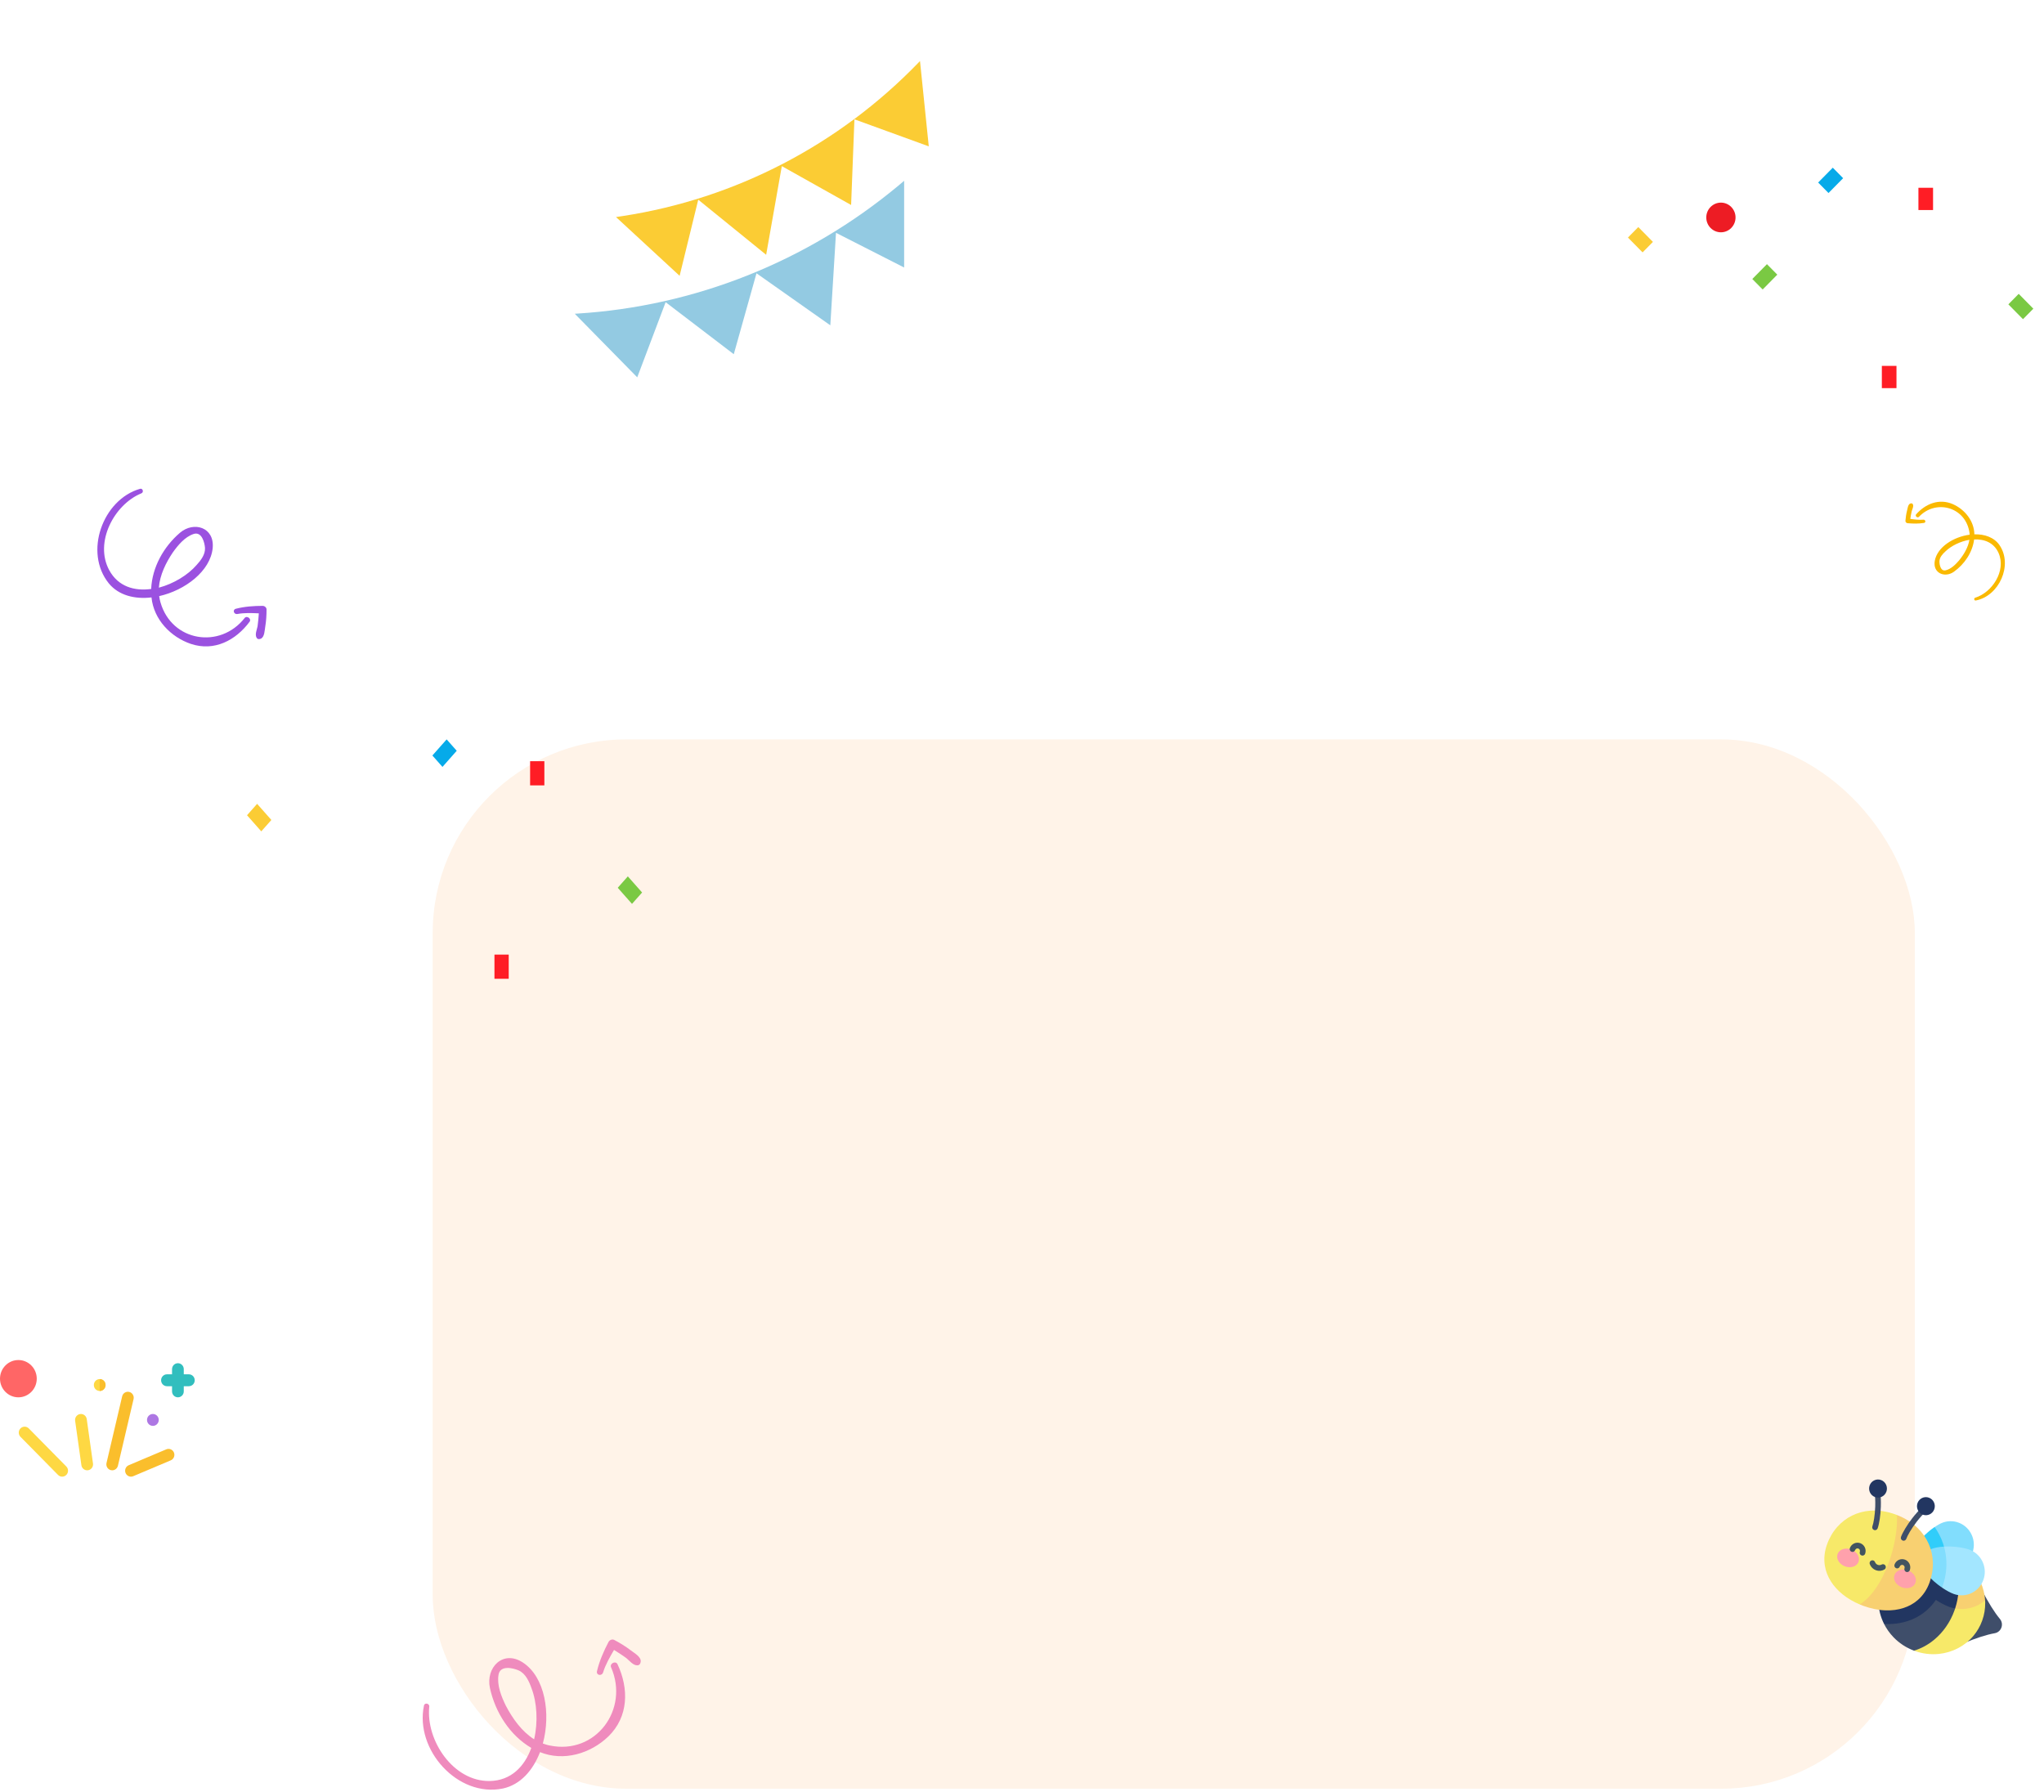 <svg width="633" height="555" viewBox="0 0 633 555" fill="none" xmlns="http://www.w3.org/2000/svg">
<rect x="134" y="229" width="459" height="325" rx="60" fill="#FFF3E8"/>
<path d="M189.219 516.337C194.982 529.448 184.462 543.579 170.264 540.615C169.546 540.495 168.779 540.219 168.115 539.997C170.613 530.748 168.828 519.487 161.97 514.934C155.771 510.861 150.359 516.476 151.727 522.815C153.38 530.351 157.872 537.434 164.536 541.362C162.469 547.054 158.315 551.508 151.622 551.612C140.348 551.766 131.901 539.059 132.93 528.638C133.105 527.557 131.465 527.209 131.289 528.29C128.447 541.927 141.741 556.814 155.745 553.931C161.172 552.763 165.069 548.303 167.238 542.665C174.54 545.626 182.875 543.129 188.384 537.827C194.733 531.665 194.751 522.928 191.244 515.453C190.701 514.251 188.779 515.19 189.219 516.337ZM156.662 528.306C155.277 525.482 153.853 521.985 154.381 518.74C154.854 515.597 159.003 516.623 160.686 517.386C162.777 518.365 163.862 520.768 164.593 522.853C166.306 527.287 166.65 533.345 165.413 538.694C161.6 536.279 158.745 532.284 156.662 528.306Z" fill="#EF8BBD"/>
<path d="M188.452 508.542C186.954 511.403 185.607 514.474 184.876 517.612C184.594 518.898 186.389 519.198 186.774 517.965C187.543 515.501 188.875 513.205 190.153 511.011C191.424 511.816 192.796 512.675 194.014 513.582C194.926 514.327 196.079 515.853 197.419 515.78C198.089 515.744 198.356 515.233 198.42 514.614C198.552 513.118 196.413 511.983 195.399 511.184C193.726 509.904 192.048 508.883 190.214 507.91C189.603 507.586 188.773 507.929 188.452 508.542Z" fill="#EF8BBD"/>
<path d="M76.503 252.496L79.625 248.966L84.04 253.958L80.918 257.487L76.503 252.496Z" fill="#FBCC34"/>
<path d="M164.167 235.756H168.583V243.244H164.167V235.756Z" fill="#FF1D25"/>
<path d="M133.905 233.991L138.32 229L141.443 232.53L137.028 237.521L133.905 233.991Z" fill="#06AAE9"/>
<path d="M191.309 274.96L194.431 271.43L198.846 276.421L195.724 279.951L191.309 274.96Z" fill="#7AC943"/>
<path d="M153.128 295.657H157.543V303.145H153.128V295.657Z" fill="#FF1D25"/>
<g clip-path="url(#clip0_3_1861)">
<path d="M608.05 508.948C610.013 508.144 611.766 507.487 613.364 506.971C614.962 506.454 616.407 506.077 617.755 505.833C619.793 505.464 620.67 503.014 619.341 501.404C618.461 500.339 617.591 499.109 616.693 497.672C615.794 496.235 614.865 494.591 613.867 492.696L608.05 508.948Z" fill="#3F4E6A"/>
<path d="M599.593 495.572C602.248 494.487 612.032 494.263 614.763 495.674C614.778 495.923 614.787 496.171 614.791 496.421C614.814 498.244 614.52 500.093 613.874 501.896C613.229 503.699 612.285 505.308 611.114 506.692C608.449 509.842 604.61 511.821 600.451 512.25C597.966 512.507 595.367 512.209 592.836 511.277C592.805 511.265 592.775 511.253 592.744 511.241C594.724 507.62 597.384 501.649 599.593 495.572Z" fill="#F7E969"/>
<path d="M603.58 480.972C603.61 480.983 603.641 480.993 603.672 481.005C606.203 481.937 608.385 483.402 610.129 485.216C612.871 488.07 614.531 491.791 614.763 495.674C614.106 496.229 613.385 496.714 612.606 497.113C609.818 498.541 606.535 498.741 603.599 497.659C602.375 497.208 600.982 496.474 599.593 495.572C601.51 490.297 603.086 484.941 603.58 480.972Z" fill="#F8D071"/>
<path d="M596.924 493.23C599.492 493.472 604.41 495.479 605.481 498.17C605.419 498.358 605.356 498.546 605.289 498.733C603.952 502.468 601.727 505.575 599.012 507.832C597.116 509.409 594.981 510.57 592.744 511.242C590.252 510.308 588.101 508.858 586.378 507.065C585.207 505.846 584.233 504.468 583.484 502.988C583.652 502.995 594.846 494.257 596.924 493.23Z" fill="#3F4E6A"/>
<path d="M596.056 480.031C598.511 479.778 601.078 480.066 603.58 480.972C604.871 482.944 605.774 485.224 606.231 487.668C606.852 490.991 606.648 494.614 605.481 498.17C604.844 498.055 604.214 497.886 603.599 497.659C602.351 497.199 600.926 496.446 599.51 495.519C598.699 496.728 597.747 497.812 596.658 498.761C592.982 501.967 588.286 503.213 583.484 502.988C582.367 500.781 581.748 498.345 581.717 495.861C581.694 494.037 581.988 492.188 582.633 490.385C583.279 488.582 584.223 486.973 585.394 485.589C588.059 482.44 591.898 480.46 596.056 480.031Z" fill="#223661"/>
<path d="M592.218 484.054C593.259 486.316 596.654 486.889 600.077 486.659C602.798 486.476 605.536 485.785 607.128 485.031C608.997 484.145 610.314 482.547 610.911 480.704C611.463 479.003 611.401 477.094 610.595 475.344C609.789 473.594 608.386 472.321 606.746 471.659C604.97 470.941 602.916 470.94 601.047 471.826C599.456 472.58 597.176 474.268 595.292 476.267C592.921 478.783 591.176 481.792 592.218 484.054Z" fill="#81DDFD"/>
<path d="M599.136 472.959C601.361 476.091 602.63 479.79 602.766 483.667C602.798 484.557 602.769 485.448 602.684 486.336C601.839 486.487 600.958 486.6 600.078 486.659C596.655 486.889 593.26 486.316 592.219 484.054C591.177 481.792 592.922 478.783 595.293 476.267C596.507 474.979 597.884 473.822 599.136 472.959Z" fill="#30CDFA"/>
<path d="M601.438 491.724C599.878 488.304 600.589 482.436 602.038 479.01C602.28 478.996 602.523 478.986 602.767 478.981C605.493 478.919 608.281 479.36 609.932 479.969C611.871 480.683 613.323 482.157 614.079 483.939C614.776 485.583 614.881 487.491 614.232 489.306C613.582 491.122 612.295 492.516 610.719 493.323C609.012 494.197 606.967 494.383 605.028 493.668C604.028 493.3 602.748 492.612 601.438 491.724Z" fill="#A3E6FF"/>
<path d="M595.166 482.281C595.946 480.102 598.876 479.191 602.038 479.01C602.463 480.515 602.71 482.076 602.766 483.667C602.861 486.37 602.417 489.088 601.437 491.724C600.583 491.144 599.717 490.48 598.908 489.761C596.326 487.468 594.326 484.628 595.166 482.281Z" fill="#81DDFD"/>
<path d="M568.98 472.911C571.556 470.005 575.124 468.182 579.23 467.883C581.694 467.704 584.351 468.073 587.103 469.087C587.222 469.131 587.339 469.177 587.456 469.222C594.57 478.671 588.522 495.394 575.94 496.923C573.958 496.09 572.17 495.037 570.641 493.804C567.683 491.418 565.694 488.361 565.135 484.932C564.795 482.849 564.983 480.628 565.803 478.338C566.542 476.272 567.624 474.441 568.98 472.911Z" fill="#F7E969"/>
<path d="M587.456 469.222C590.05 470.228 592.204 471.623 593.903 473.289C596.863 476.191 598.446 479.913 598.584 483.818C598.656 485.875 598.328 487.983 597.588 490.05C596.768 492.34 595.508 494.165 593.93 495.542C591.332 497.807 587.872 498.857 584.095 498.761C581.803 498.703 579.395 498.223 576.99 497.338C576.635 497.206 576.285 497.068 575.941 496.923C583.506 492.147 587.932 477.87 587.456 469.222Z" fill="#F8D071"/>
<path d="M589.239 477.138C589.69 477.305 590.19 477.068 590.354 476.61C590.712 475.608 591.865 473.533 593.549 471.343C594.598 469.979 595.699 468.78 596.733 467.878C597.098 467.56 597.139 467.002 596.826 466.632C596.512 466.263 595.963 466.221 595.598 466.539C594.462 467.53 593.311 468.781 592.176 470.257C590.609 472.295 589.219 474.606 588.718 476.007C588.553 476.465 588.787 476.972 589.239 477.138Z" fill="#3F4E6A"/>
<path d="M595.481 469.121C594.048 468.593 593.308 466.986 593.828 465.532C594.349 464.079 595.932 463.328 597.365 463.856C598.798 464.384 599.538 465.99 599.018 467.444C598.497 468.898 596.914 469.649 595.481 469.121Z" fill="#223661"/>
<path d="M580.373 473.872C580.825 474.038 581.325 473.802 581.489 473.343C581.99 471.943 582.386 469.266 582.473 466.682C582.537 464.811 582.445 463.103 582.201 461.602C582.122 461.121 581.674 460.795 581.2 460.875C580.725 460.955 580.404 461.409 580.483 461.89C580.705 463.256 580.792 464.892 580.733 466.621C580.639 469.397 580.211 471.739 579.852 472.74C579.688 473.199 579.922 473.705 580.373 473.872Z" fill="#3F4E6A"/>
<path d="M580.657 463.659C579.224 463.131 578.484 461.524 579.004 460.07C579.525 458.617 581.108 457.866 582.541 458.394C583.974 458.922 584.714 460.529 584.193 461.982C583.673 463.436 582.089 464.187 580.657 463.659Z" fill="#223661"/>
<path d="M589.004 491.629C587.209 490.968 586.174 489.256 586.693 487.806C587.213 486.355 589.089 485.716 590.884 486.377C592.679 487.038 593.713 488.75 593.194 490.201C592.675 491.651 590.799 492.29 589.004 491.629Z" fill="#FFA1AC"/>
<path d="M571.386 485.138C569.591 484.476 568.557 482.765 569.076 481.314C569.595 479.864 571.471 479.225 573.266 479.886C575.061 480.547 576.096 482.259 575.577 483.709C575.057 485.16 573.181 485.799 571.386 485.138Z" fill="#FFA1AC"/>
<path d="M587.228 485.708C587.68 485.874 588.18 485.638 588.344 485.179C588.49 484.771 588.935 484.56 589.337 484.708C589.739 484.856 589.947 485.308 589.801 485.716C589.637 486.175 589.871 486.681 590.322 486.848C590.774 487.014 591.274 486.778 591.438 486.319C591.912 484.996 591.236 483.528 589.932 483.048C588.627 482.567 587.181 483.253 586.707 484.576C586.543 485.035 586.777 485.541 587.228 485.708Z" fill="#425460"/>
<path d="M573.399 480.612C573.851 480.779 574.351 480.542 574.515 480.084C574.661 479.676 575.106 479.465 575.508 479.613C575.91 479.761 576.118 480.213 575.972 480.621C575.808 481.079 576.042 481.586 576.493 481.752C576.945 481.919 577.445 481.682 577.609 481.224C578.082 479.901 577.407 478.433 576.103 477.953C574.798 477.472 573.352 478.158 572.878 479.481C572.714 479.939 572.947 480.446 573.399 480.612Z" fill="#425460"/>
<path d="M580.933 486.323C581.798 486.642 582.757 486.565 583.564 486.112C583.985 485.875 584.137 485.338 583.904 484.911C583.671 484.484 583.141 484.33 582.721 484.566C582.354 484.772 581.919 484.807 581.527 484.663C581.135 484.518 580.823 484.208 580.672 483.812C580.499 483.357 579.995 483.13 579.547 483.306C579.098 483.482 578.875 483.993 579.048 484.448C579.38 485.321 580.067 486.004 580.933 486.323Z" fill="#425460"/>
</g>
<path d="M532.943 71.948C535.445 71.948 537.474 69.89 537.474 67.351C537.474 64.813 535.445 62.755 532.943 62.755C530.441 62.755 528.412 64.813 528.412 67.351C528.412 69.89 530.441 71.948 532.943 71.948Z" fill="#ED1C24"/>
<path d="M504.155 73.573L507.359 70.323L511.89 74.919L508.686 78.17L504.155 73.573Z" fill="#FBCC34"/>
<path d="M594.111 58.158H598.642V65.053H594.111V58.158Z" fill="#FF1D25"/>
<path d="M563.059 56.532L567.589 51.936L570.793 55.187L566.263 59.783L563.059 56.532Z" fill="#06AAE9"/>
<path d="M542.67 86.41L547.2 81.814L550.404 85.065L545.874 89.661L542.67 86.41Z" fill="#7AC943"/>
<path d="M621.963 94.26L625.167 91.009L629.697 95.606L626.493 98.856L621.963 94.26Z" fill="#7AC943"/>
<path d="M582.783 113.32H587.314V120.215H582.783V113.32Z" fill="#FF1D25"/>
<path d="M190.766 67.225C191.498 67.119 192.231 67.01 192.962 66.893C227.718 61.541 259.82 44.875 284.43 19.407L284.913 18.905L287.627 45.325L264.604 36.956L263.579 63.487L242.119 51.452L237.267 78.913L216.238 61.845L210.469 85.422L190.767 67.224" fill="#FBCC34"/>
<path d="M280 55.994C279.414 56.492 278.828 56.986 278.241 57.477C249.983 81.007 215.163 94.88 178.723 97.128L178 97.172L197.345 116.866L206.138 93.592L227.241 109.705L234.276 84.64L257.138 100.753L258.897 72.108L280 82.85V55.994Z" fill="#93CAE2"/>
<path d="M75.793 191.374C68.152 201.141 53.167 198.724 49.693 186.542C49.495 185.937 49.395 185.233 49.296 184.629C57.335 182.816 65.175 176.876 65.869 169.727C66.465 163.284 60.014 161.371 55.747 164.995C50.686 169.325 47.113 175.668 46.815 182.413C41.655 183.118 36.593 181.709 33.815 176.574C29.15 167.915 35.403 156.236 43.739 152.812C44.632 152.51 44.235 151.101 43.342 151.403C31.83 154.726 25.875 171.036 33.715 180.702C36.792 184.427 41.754 185.635 46.914 185.031C47.609 191.878 52.869 197.314 59.121 199.429C66.365 201.845 73.015 198.321 77.282 192.582C77.977 191.676 76.488 190.569 75.793 191.374ZM53.563 171.036C55.151 168.821 57.236 166.304 59.915 165.398C62.495 164.492 63.388 168.116 63.487 169.727C63.587 171.741 62.197 173.553 60.907 174.963C58.228 178.084 53.762 180.803 49.197 182.011C49.495 178.084 51.38 174.258 53.563 171.036Z" fill="#9B51E0"/>
<path d="M81.351 187.649C78.572 187.649 75.694 187.85 73.015 188.555C71.923 188.857 72.419 190.367 73.511 190.166C75.695 189.763 77.977 189.864 80.16 189.965C80.061 191.273 79.962 192.683 79.763 193.992C79.565 194.999 78.87 196.509 79.466 197.516C79.763 198.019 80.26 198.019 80.756 197.818C81.947 197.314 81.947 195.2 82.145 194.093C82.443 192.28 82.542 190.569 82.542 188.756C82.542 188.152 81.947 187.649 81.351 187.649Z" fill="#9B51E0"/>
<path d="M594.256 160.091C599.379 154.614 608.337 156.888 609.827 164.428C609.917 164.804 609.941 165.234 609.971 165.604C605.009 166.26 599.959 169.418 599.177 173.693C598.492 177.549 602.304 179.055 605.072 177.1C608.357 174.763 610.842 171.13 611.362 167.076C614.525 166.932 617.52 168.058 618.945 171.308C621.334 176.786 616.957 183.493 611.734 185.105C611.177 185.239 611.347 186.111 611.903 185.977C619.046 184.599 623.476 175.081 619.213 168.822C617.537 166.407 614.592 165.408 611.434 165.491C611.359 161.322 608.446 157.755 604.764 156.139C600.497 154.286 596.29 156.05 593.415 159.281C592.948 159.79 593.795 160.539 594.256 160.091ZM606.7 173.574C605.626 174.824 604.236 176.229 602.567 176.63C600.958 177.036 600.599 174.8 600.621 173.823C600.662 172.603 601.595 171.585 602.448 170.804C604.229 169.067 607.072 167.67 609.899 167.189C609.52 169.543 608.185 171.748 606.7 173.574Z" fill="#FAB900"/>
<path d="M590.752 162.045C592.435 162.197 594.189 162.232 595.848 161.953C596.525 161.83 596.3 160.892 595.629 160.954C594.285 161.078 592.908 160.893 591.59 160.713C591.716 159.929 591.847 159.084 592.033 158.305C592.204 157.708 592.701 156.835 592.391 156.195C592.236 155.875 591.936 155.848 591.625 155.942C590.878 156.181 590.771 157.457 590.595 158.114C590.324 159.192 590.177 160.219 590.086 161.313C590.055 161.677 590.391 162.013 590.752 162.045Z" fill="#FAB900"/>
<path d="M58.487 425.65H56.913V424.053C56.913 423.035 56.1 422.21 55.097 422.21C54.093 422.21 53.28 423.035 53.28 424.053V425.65H51.706C50.703 425.65 49.89 426.475 49.89 427.493C49.89 428.51 50.703 429.335 51.706 429.335H53.28V430.932C53.28 431.95 54.093 432.775 55.097 432.775C56.1 432.775 56.913 431.95 56.913 430.932V429.335H58.487C59.49 429.335 60.304 428.51 60.304 427.493C60.304 426.475 59.49 425.65 58.487 425.65Z" fill="#31BEBE"/>
<path d="M40.567 457.346C39.855 457.346 39.18 456.919 38.889 456.212C38.503 455.272 38.941 454.193 39.867 453.802L51.492 448.888C52.418 448.496 53.481 448.941 53.867 449.88C54.253 450.819 53.815 451.898 52.889 452.29L41.264 457.204C41.036 457.3 40.799 457.346 40.567 457.346Z" fill="#FABE2C"/>
<path d="M34.755 455.381C34.615 455.381 34.474 455.364 34.333 455.33C33.357 455.094 32.754 454.101 32.986 453.11L37.83 432.471C38.062 431.481 39.041 430.87 40.018 431.106C40.994 431.341 41.596 432.335 41.364 433.325L36.52 453.964C36.322 454.811 35.577 455.381 34.755 455.381Z" fill="#FABE2C"/>
<path d="M27.001 455.38C26.111 455.38 25.334 454.717 25.205 453.798L23.267 440.038C23.126 439.031 23.816 438.097 24.809 437.953C25.801 437.809 26.722 438.51 26.864 439.517L28.801 453.277C28.943 454.284 28.253 455.218 27.26 455.362C27.173 455.374 27.086 455.38 27.001 455.38Z" fill="#FED843"/>
<path d="M19.254 457.346C18.789 457.346 18.324 457.166 17.969 456.806L6.345 445.012C5.635 444.293 5.635 443.126 6.345 442.406C7.054 441.686 8.204 441.686 8.913 442.406L20.538 454.2C21.247 454.919 21.247 456.086 20.538 456.806C20.183 457.166 19.718 457.346 19.254 457.346Z" fill="#FED843"/>
<path d="M30.879 430.81C31.882 430.81 32.695 429.984 32.695 428.967C32.695 427.949 31.882 427.124 30.879 427.124C29.876 427.124 29.062 427.949 29.062 428.967C29.062 429.984 29.876 430.81 30.879 430.81Z" fill="#FED843"/>
<path d="M47.347 441.62C48.35 441.62 49.163 440.795 49.163 439.778C49.163 438.76 48.35 437.935 47.347 437.935C46.343 437.935 45.53 438.76 45.53 439.778C45.53 440.795 46.343 441.62 47.347 441.62Z" fill="#AD77E3"/>
<path d="M32.695 428.967C32.695 427.949 31.882 427.124 30.879 427.124V430.81C31.882 430.81 32.695 429.984 32.695 428.967Z" fill="#FABE2C"/>
<path d="M5.691 432.775C2.553 432.775 0 430.185 0 427.001C0 423.817 2.553 421.227 5.691 421.227C8.83 421.227 11.383 423.817 11.383 427.001C11.383 430.185 8.83 432.775 5.691 432.775Z" fill="#FF6666"/>
<defs>
<clipPath id="clip0_3_1861">
<rect width="59.528" height="60.191" fill="white" transform="matrix(-0.938 -0.346 -0.337 0.941 632.299 469.2)"/>
</clipPath>
</defs>
</svg>
